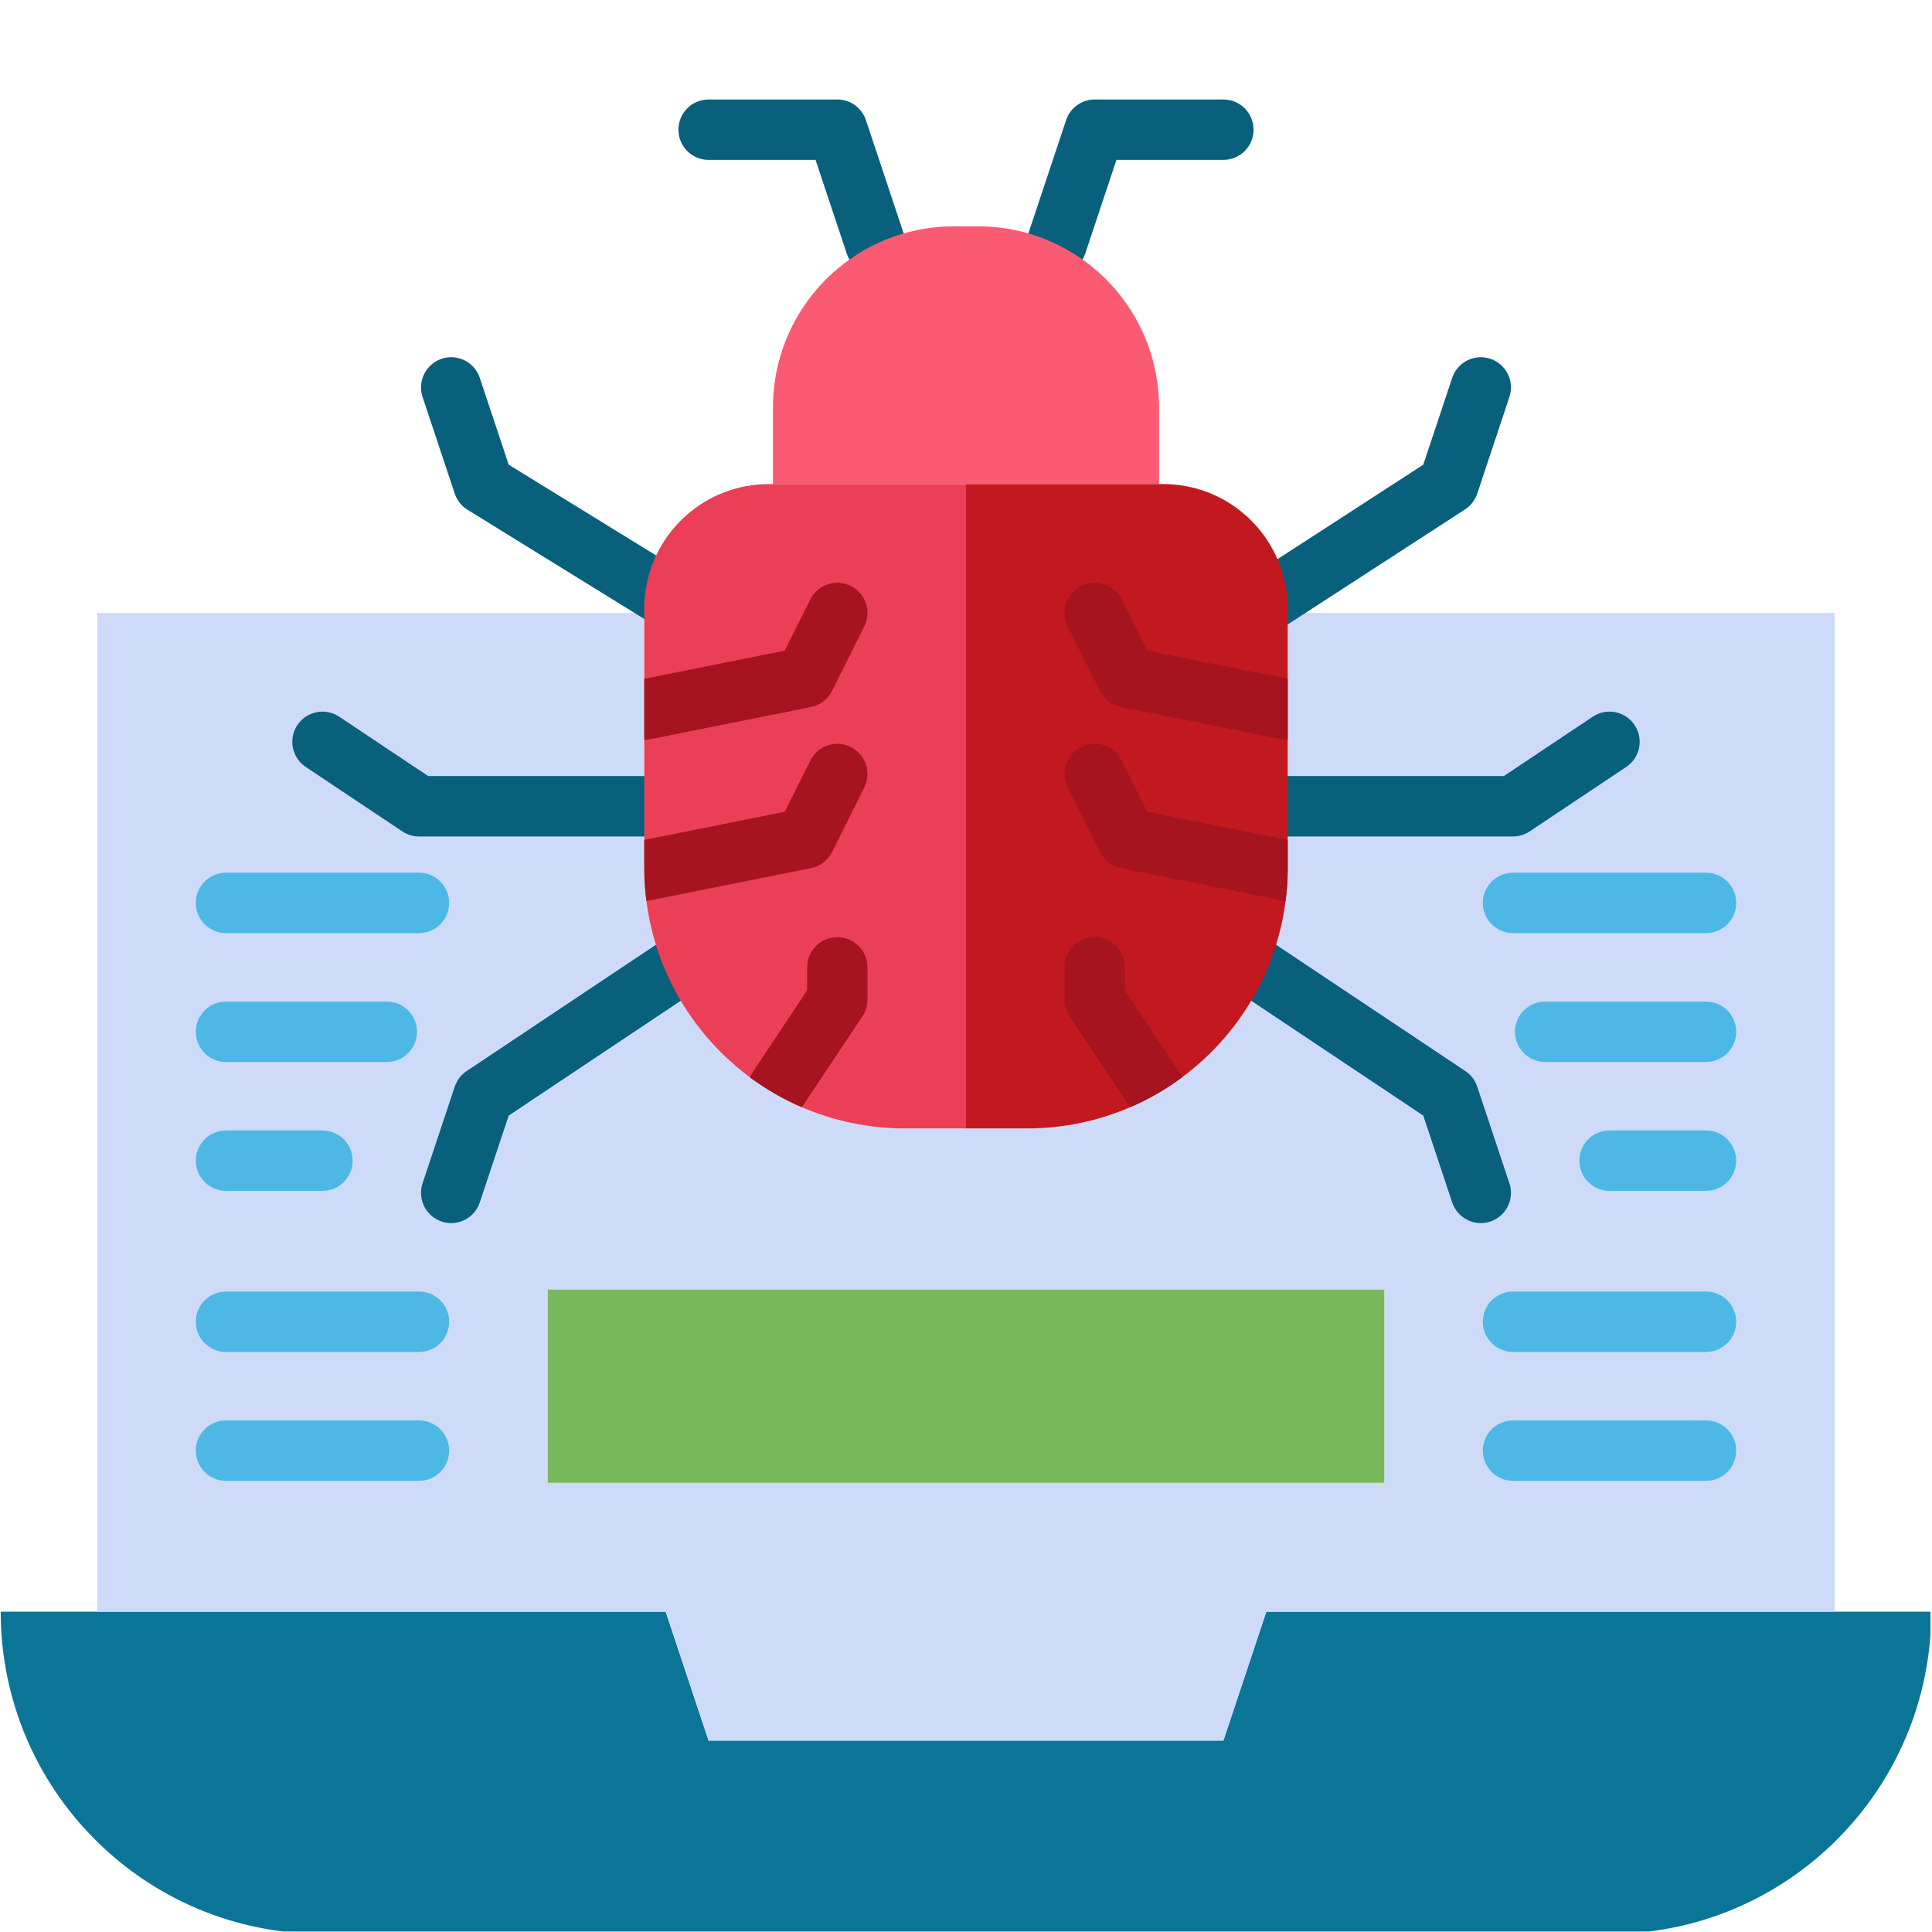 <svg xmlns="http://www.w3.org/2000/svg" xmlns:xlink="http://www.w3.org/1999/xlink" width="300" zoomAndPan="magnify" viewBox="0 0 224.88 225" height="300" preserveAspectRatio="xMidYMid meet" version="1.0"><defs><clipPath id="5a182b843e"><path d="M 0 187 L 224.762 187 L 224.762 224.938 L 0 224.938 Z M 0 187 " clip-rule="nonzero"/></clipPath><clipPath id="8622ceecc4"><path d="M 78 11.586 L 106 11.586 L 106 32 L 78 32 Z M 78 11.586 " clip-rule="nonzero"/></clipPath><clipPath id="6731dd3efa"><path d="M 119 11.586 L 146 11.586 L 146 32 L 119 32 Z M 119 11.586 " clip-rule="nonzero"/></clipPath></defs><g clip-path="url(#5a182b843e)"><path fill="#0b7598" d="M 224.855 187.699 C 224.855 208.422 208.078 225.223 187.383 225.223 L 37.496 225.223 C 27.148 225.223 17.781 221.023 11 214.23 C 4.219 207.441 0.023 198.062 0.023 187.699 L 77.465 187.699 L 82.461 202.707 L 142.418 202.707 L 147.414 187.699 Z M 224.855 187.699 " fill-opacity="1" fill-rule="nonzero"/></g><path fill="#cddbf9" d="M 161.152 172.691 L 161.152 150.18 L 63.727 150.18 L 63.727 172.691 Z M 11.266 187.699 L 11.266 71.383 L 74.969 71.383 L 74.969 101.027 C 74.969 101.152 74.969 101.277 74.973 101.402 C 75.023 105.676 75.953 109.734 77.594 113.406 C 82.328 124.023 92.961 131.418 105.32 131.418 L 119.559 131.418 C 131.918 131.418 142.551 124.023 147.289 113.406 C 148.926 109.734 149.855 105.676 149.91 101.402 C 149.91 101.277 149.91 101.152 149.91 101.027 L 149.91 71.383 L 213.613 71.383 L 213.613 187.699 L 147.414 187.699 L 142.418 202.707 L 82.461 202.707 L 77.465 187.699 Z M 11.266 187.699 " fill-opacity="1" fill-rule="nonzero"/><path fill="#79b85d" d="M 63.727 150.18 L 161.152 150.18 L 161.152 172.691 L 63.727 172.691 Z M 63.727 150.18 " fill-opacity="1" fill-rule="nonzero"/><g clip-path="url(#8622ceecc4)"><path fill="#09607d" d="M 101.891 31.961 C 100.422 31.961 99.051 31.027 98.559 29.555 L 94.918 18.621 L 82.461 18.621 C 80.523 18.621 78.949 17.047 78.949 15.102 C 78.949 13.16 80.523 11.586 82.461 11.586 L 97.453 11.586 C 98.965 11.586 100.305 12.555 100.785 13.992 L 105.227 27.328 C 105.84 29.172 104.844 31.164 103.004 31.777 C 102.633 31.902 102.262 31.961 101.891 31.961 Z M 101.891 31.961 " fill-opacity="1" fill-rule="nonzero"/></g><g clip-path="url(#6731dd3efa)"><path fill="#09607d" d="M 122.988 31.961 C 122.621 31.961 122.246 31.902 121.875 31.777 C 120.035 31.164 119.043 29.172 119.656 27.328 L 124.098 13.992 C 124.574 12.555 125.918 11.586 127.43 11.586 L 142.418 11.586 C 144.359 11.586 145.93 13.16 145.93 15.102 C 145.93 17.047 144.359 18.621 142.418 18.621 L 129.961 18.621 L 126.32 29.555 C 125.828 31.027 124.457 31.961 122.988 31.961 Z M 122.988 31.961 " fill-opacity="1" fill-rule="nonzero"/></g><path fill="#09607d" d="M 78.586 73.715 C 77.926 73.715 77.254 73.527 76.66 73.133 L 76.531 73.051 C 76.527 73.047 76.52 73.043 76.516 73.039 L 54.285 59.305 C 53.633 58.867 53.148 58.23 52.898 57.488 L 49.152 46.23 C 48.539 44.391 49.535 42.398 51.375 41.781 C 53.215 41.168 55.203 42.164 55.816 44.008 L 59.184 54.117 L 80.523 67.258 C 82.145 68.324 82.594 70.508 81.527 72.129 C 80.852 73.156 79.73 73.715 78.586 73.715 Z M 78.586 73.715 " fill-opacity="1" fill-rule="nonzero"/><path fill="#09607d" d="M 52.484 142.441 C 52.117 142.441 51.742 142.383 51.375 142.258 C 49.535 141.645 48.539 139.652 49.152 137.809 L 52.898 126.555 C 53.148 125.812 53.633 125.172 54.285 124.738 L 76.203 110.109 C 77.816 109.031 79.996 109.465 81.074 111.082 C 82.152 112.695 81.715 114.883 80.102 115.961 L 79.543 116.332 L 59.184 129.922 L 55.816 140.035 C 55.328 141.508 53.957 142.441 52.484 142.441 Z M 52.484 142.441 " fill-opacity="1" fill-rule="nonzero"/><path fill="#09607d" d="M 74.969 97.414 L 48.738 97.414 C 48.043 97.414 47.367 97.211 46.789 96.824 L 35.547 89.32 C 33.934 88.242 33.496 86.059 34.574 84.441 C 35.648 82.824 37.832 82.387 39.445 83.465 L 49.801 90.379 L 74.969 90.379 C 76.91 90.379 78.48 91.953 78.48 93.898 C 78.48 95.84 76.91 97.414 74.969 97.414 Z M 74.969 97.414 " fill-opacity="1" fill-rule="nonzero"/><path fill="#09607d" d="M 145.781 74.73 C 144.641 74.73 143.52 74.176 142.844 73.148 C 141.777 71.527 142.227 69.344 143.848 68.277 L 143.965 68.199 L 165.695 54.117 L 169.062 44.008 C 169.676 42.164 171.664 41.168 173.504 41.781 C 175.348 42.398 176.34 44.391 175.727 46.23 L 171.98 57.488 C 171.734 58.23 171.246 58.867 170.598 59.301 L 147.855 74.055 C 147.852 74.059 147.844 74.062 147.84 74.066 L 147.711 74.152 C 147.117 74.543 146.445 74.73 145.781 74.73 Z M 145.781 74.73 " fill-opacity="1" fill-rule="nonzero"/><path fill="#09607d" d="M 172.395 142.441 C 170.922 142.441 169.555 141.508 169.062 140.035 L 165.695 129.922 L 144.777 115.961 C 143.164 114.883 142.73 112.695 143.809 111.082 C 144.883 109.465 147.066 109.031 148.68 110.109 L 149.238 110.484 L 170.598 124.738 C 171.246 125.172 171.734 125.812 171.98 126.555 L 175.727 137.809 C 176.34 139.652 175.348 141.645 173.504 142.258 C 173.137 142.383 172.762 142.441 172.395 142.441 Z M 172.395 142.441 " fill-opacity="1" fill-rule="nonzero"/><path fill="#09607d" d="M 176.141 97.414 L 149.91 97.414 C 147.973 97.414 146.398 95.84 146.398 93.898 C 146.398 91.953 147.973 90.379 149.91 90.379 L 175.078 90.379 L 185.434 83.465 C 187.051 82.387 189.23 82.824 190.305 84.441 C 191.383 86.059 190.945 88.242 189.332 89.32 L 178.09 96.824 C 177.512 97.211 176.836 97.414 176.141 97.414 Z M 176.141 97.414 " fill-opacity="1" fill-rule="nonzero"/><path fill="#4db8e5" d="M 48.738 172.457 L 26.254 172.457 C 24.316 172.457 22.742 170.883 22.742 168.938 C 22.742 166.996 24.316 165.422 26.254 165.422 L 48.738 165.422 C 50.68 165.422 52.25 166.996 52.25 168.938 C 52.25 170.883 50.68 172.457 48.738 172.457 Z M 48.738 172.457 " fill-opacity="1" fill-rule="nonzero"/><path fill="#4db8e5" d="M 48.738 157.449 L 26.254 157.449 C 24.316 157.449 22.742 155.875 22.742 153.93 C 22.742 151.988 24.316 150.414 26.254 150.414 L 48.738 150.414 C 50.68 150.414 52.25 151.988 52.25 153.93 C 52.25 155.875 50.68 157.449 48.738 157.449 Z M 48.738 157.449 " fill-opacity="1" fill-rule="nonzero"/><path fill="#4db8e5" d="M 198.625 172.457 L 176.141 172.457 C 174.203 172.457 172.629 170.883 172.629 168.938 C 172.629 166.996 174.203 165.422 176.141 165.422 L 198.625 165.422 C 200.566 165.422 202.137 166.996 202.137 168.938 C 202.137 170.883 200.566 172.457 198.625 172.457 Z M 198.625 172.457 " fill-opacity="1" fill-rule="nonzero"/><path fill="#4db8e5" d="M 198.625 157.449 L 176.141 157.449 C 174.203 157.449 172.629 155.875 172.629 153.93 C 172.629 151.988 174.203 150.414 176.141 150.414 L 198.625 150.414 C 200.566 150.414 202.137 151.988 202.137 153.93 C 202.137 155.875 200.566 157.449 198.625 157.449 Z M 198.625 157.449 " fill-opacity="1" fill-rule="nonzero"/><path fill="#4db8e5" d="M 198.625 123.68 L 179.891 123.68 C 177.949 123.68 176.375 122.105 176.375 120.16 C 176.375 118.219 177.949 116.645 179.891 116.645 L 198.625 116.645 C 200.566 116.645 202.137 118.219 202.137 120.16 C 202.137 122.105 200.566 123.68 198.625 123.68 Z M 198.625 123.68 " fill-opacity="1" fill-rule="nonzero"/><path fill="#4db8e5" d="M 198.625 138.688 L 187.383 138.688 C 185.441 138.688 183.871 137.113 183.871 135.172 C 183.871 133.227 185.441 131.652 187.383 131.652 L 198.625 131.652 C 200.566 131.652 202.137 133.227 202.137 135.172 C 202.137 137.113 200.566 138.688 198.625 138.688 Z M 198.625 138.688 " fill-opacity="1" fill-rule="nonzero"/><path fill="#4db8e5" d="M 37.496 138.688 L 26.254 138.688 C 24.316 138.688 22.742 137.113 22.742 135.172 C 22.742 133.227 24.316 131.652 26.254 131.652 L 37.496 131.652 C 39.438 131.652 41.008 133.227 41.008 135.172 C 41.008 137.113 39.438 138.688 37.496 138.688 Z M 37.496 138.688 " fill-opacity="1" fill-rule="nonzero"/><path fill="#4db8e5" d="M 198.625 108.672 L 176.141 108.672 C 174.203 108.672 172.629 107.098 172.629 105.152 C 172.629 103.211 174.203 101.637 176.141 101.637 L 198.625 101.637 C 200.566 101.637 202.137 103.211 202.137 105.152 C 202.137 107.098 200.566 108.672 198.625 108.672 Z M 198.625 108.672 " fill-opacity="1" fill-rule="nonzero"/><path fill="#4db8e5" d="M 44.992 123.68 L 26.254 123.68 C 24.316 123.68 22.742 122.105 22.742 120.16 C 22.742 118.219 24.316 116.645 26.254 116.645 L 44.992 116.645 C 46.93 116.645 48.504 118.219 48.504 120.16 C 48.504 122.105 46.93 123.68 44.992 123.68 Z M 44.992 123.68 " fill-opacity="1" fill-rule="nonzero"/><path fill="#4db8e5" d="M 48.738 108.672 L 26.254 108.672 C 24.316 108.672 22.742 107.098 22.742 105.152 C 22.742 103.211 24.316 101.637 26.254 101.637 L 48.738 101.637 C 50.68 101.637 52.25 103.211 52.25 105.152 C 52.25 107.098 50.68 108.672 48.738 108.672 Z M 48.738 108.672 " fill-opacity="1" fill-rule="nonzero"/><path fill="#fa5a72" d="M 134.922 56.375 L 89.957 56.375 L 89.957 47.465 C 89.957 39.09 94.828 31.852 101.891 28.441 C 104.656 27.109 107.758 26.359 111.035 26.359 L 113.844 26.359 C 117.121 26.359 120.223 27.109 122.988 28.441 C 130.051 31.852 134.922 39.09 134.922 47.465 Z M 134.922 56.375 " fill-opacity="1" fill-rule="nonzero"/><path fill="#ea3f57" d="M 112.441 56.375 L 112.441 131.418 L 105.32 131.418 C 101.055 131.418 96.992 130.535 93.309 128.945 C 91.164 128.02 89.148 126.852 87.293 125.48 C 84.047 123.074 81.293 120.039 79.219 116.551 C 78.617 115.539 78.074 114.488 77.594 113.406 C 77.105 112.316 76.68 111.188 76.324 110.031 C 75.812 108.379 75.438 106.668 75.215 104.91 C 75.066 103.758 74.984 102.59 74.973 101.402 C 74.969 101.277 74.969 101.152 74.969 101.027 L 74.969 70.902 C 74.969 70.25 75.012 69.602 75.094 68.969 C 76.039 61.859 82.117 56.375 89.477 56.375 Z M 112.441 56.375 " fill-opacity="1" fill-rule="nonzero"/><path fill="#c1191f" d="M 149.91 70.902 L 149.91 101.027 C 149.91 101.152 149.91 101.277 149.91 101.402 C 149.895 102.59 149.812 103.758 149.664 104.91 C 149.441 106.668 149.07 108.379 148.555 110.031 C 148.199 111.188 147.773 112.316 147.289 113.406 C 146.805 114.488 146.262 115.539 145.66 116.551 C 143.586 120.039 140.832 123.074 137.586 125.48 C 135.734 126.852 133.719 128.02 131.57 128.945 C 127.887 130.535 123.828 131.418 119.559 131.418 L 112.441 131.418 L 112.441 56.375 L 135.406 56.375 C 141.465 56.375 146.656 60.098 148.824 65.383 C 149.293 66.512 149.617 67.715 149.785 68.969 C 149.867 69.602 149.91 70.25 149.91 70.902 Z M 149.91 70.902 " fill-opacity="1" fill-rule="nonzero"/><path fill="#a5141f" d="M 100.594 91.719 L 96.848 99.223 C 96.359 100.195 95.457 100.887 94.395 101.098 L 75.66 104.852 C 75.512 104.879 75.363 104.898 75.215 104.91 C 75.066 103.758 74.984 102.59 74.973 101.402 C 74.969 101.277 74.969 101.152 74.969 101.027 L 74.969 97.816 L 91.328 94.539 L 94.309 88.574 C 95.176 86.836 97.289 86.129 99.023 87 C 100.758 87.867 101.461 89.98 100.594 91.719 Z M 100.594 91.719 " fill-opacity="1" fill-rule="nonzero"/><path fill="#a5141f" d="M 100.594 72.957 L 96.848 80.461 C 96.359 81.434 95.457 82.125 94.395 82.336 L 75.656 86.09 C 75.426 86.137 75.195 86.16 74.969 86.16 L 74.969 79.055 L 91.328 75.777 L 94.309 69.812 C 95.176 68.074 97.289 67.371 99.023 68.238 C 100.758 69.105 101.461 71.219 100.594 72.957 Z M 100.594 72.957 " fill-opacity="1" fill-rule="nonzero"/><path fill="#a5141f" d="M 100.965 112.656 L 100.965 116.41 C 100.965 117.105 100.758 117.781 100.375 118.359 L 93.496 128.688 C 93.438 128.777 93.375 128.863 93.309 128.945 C 91.164 128.02 89.148 126.852 87.293 125.48 C 87.387 125.238 87.504 125.008 87.652 124.785 L 93.938 115.344 L 93.938 112.656 C 93.938 110.715 95.512 109.141 97.453 109.141 C 99.391 109.141 100.965 110.715 100.965 112.656 Z M 100.965 112.656 " fill-opacity="1" fill-rule="nonzero"/><path fill="#a5141f" d="M 149.91 97.816 L 149.91 101.027 C 149.91 101.152 149.91 101.277 149.91 101.402 C 149.895 102.59 149.812 103.758 149.664 104.91 C 149.516 104.898 149.367 104.879 149.219 104.852 L 130.488 101.098 C 129.422 100.887 128.52 100.195 128.035 99.223 L 124.285 91.719 C 123.418 89.98 124.121 87.867 125.859 87 C 127.594 86.129 129.703 86.836 130.57 88.574 L 133.551 94.539 Z M 149.91 97.816 " fill-opacity="1" fill-rule="nonzero"/><path fill="#a5141f" d="M 149.91 79.055 L 149.91 86.16 C 149.684 86.16 149.453 86.137 149.223 86.09 L 130.488 82.336 C 129.422 82.125 128.52 81.434 128.035 80.461 L 124.285 72.957 C 123.418 71.219 124.121 69.105 125.859 68.238 C 127.594 67.371 129.703 68.074 130.57 69.812 L 133.551 75.777 Z M 149.91 79.055 " fill-opacity="1" fill-rule="nonzero"/><path fill="#a5141f" d="M 137.586 125.48 C 135.734 126.852 133.719 128.02 131.57 128.945 C 131.504 128.863 131.441 128.777 131.383 128.688 L 124.504 118.359 C 124.121 117.781 123.914 117.105 123.914 116.41 L 123.914 112.656 C 123.914 110.715 125.488 109.141 127.43 109.141 C 129.371 109.141 130.941 110.715 130.941 112.656 L 130.941 115.344 L 137.227 124.785 C 137.375 125.008 137.496 125.238 137.586 125.48 Z M 137.586 125.48 " fill-opacity="1" fill-rule="nonzero"/></svg>